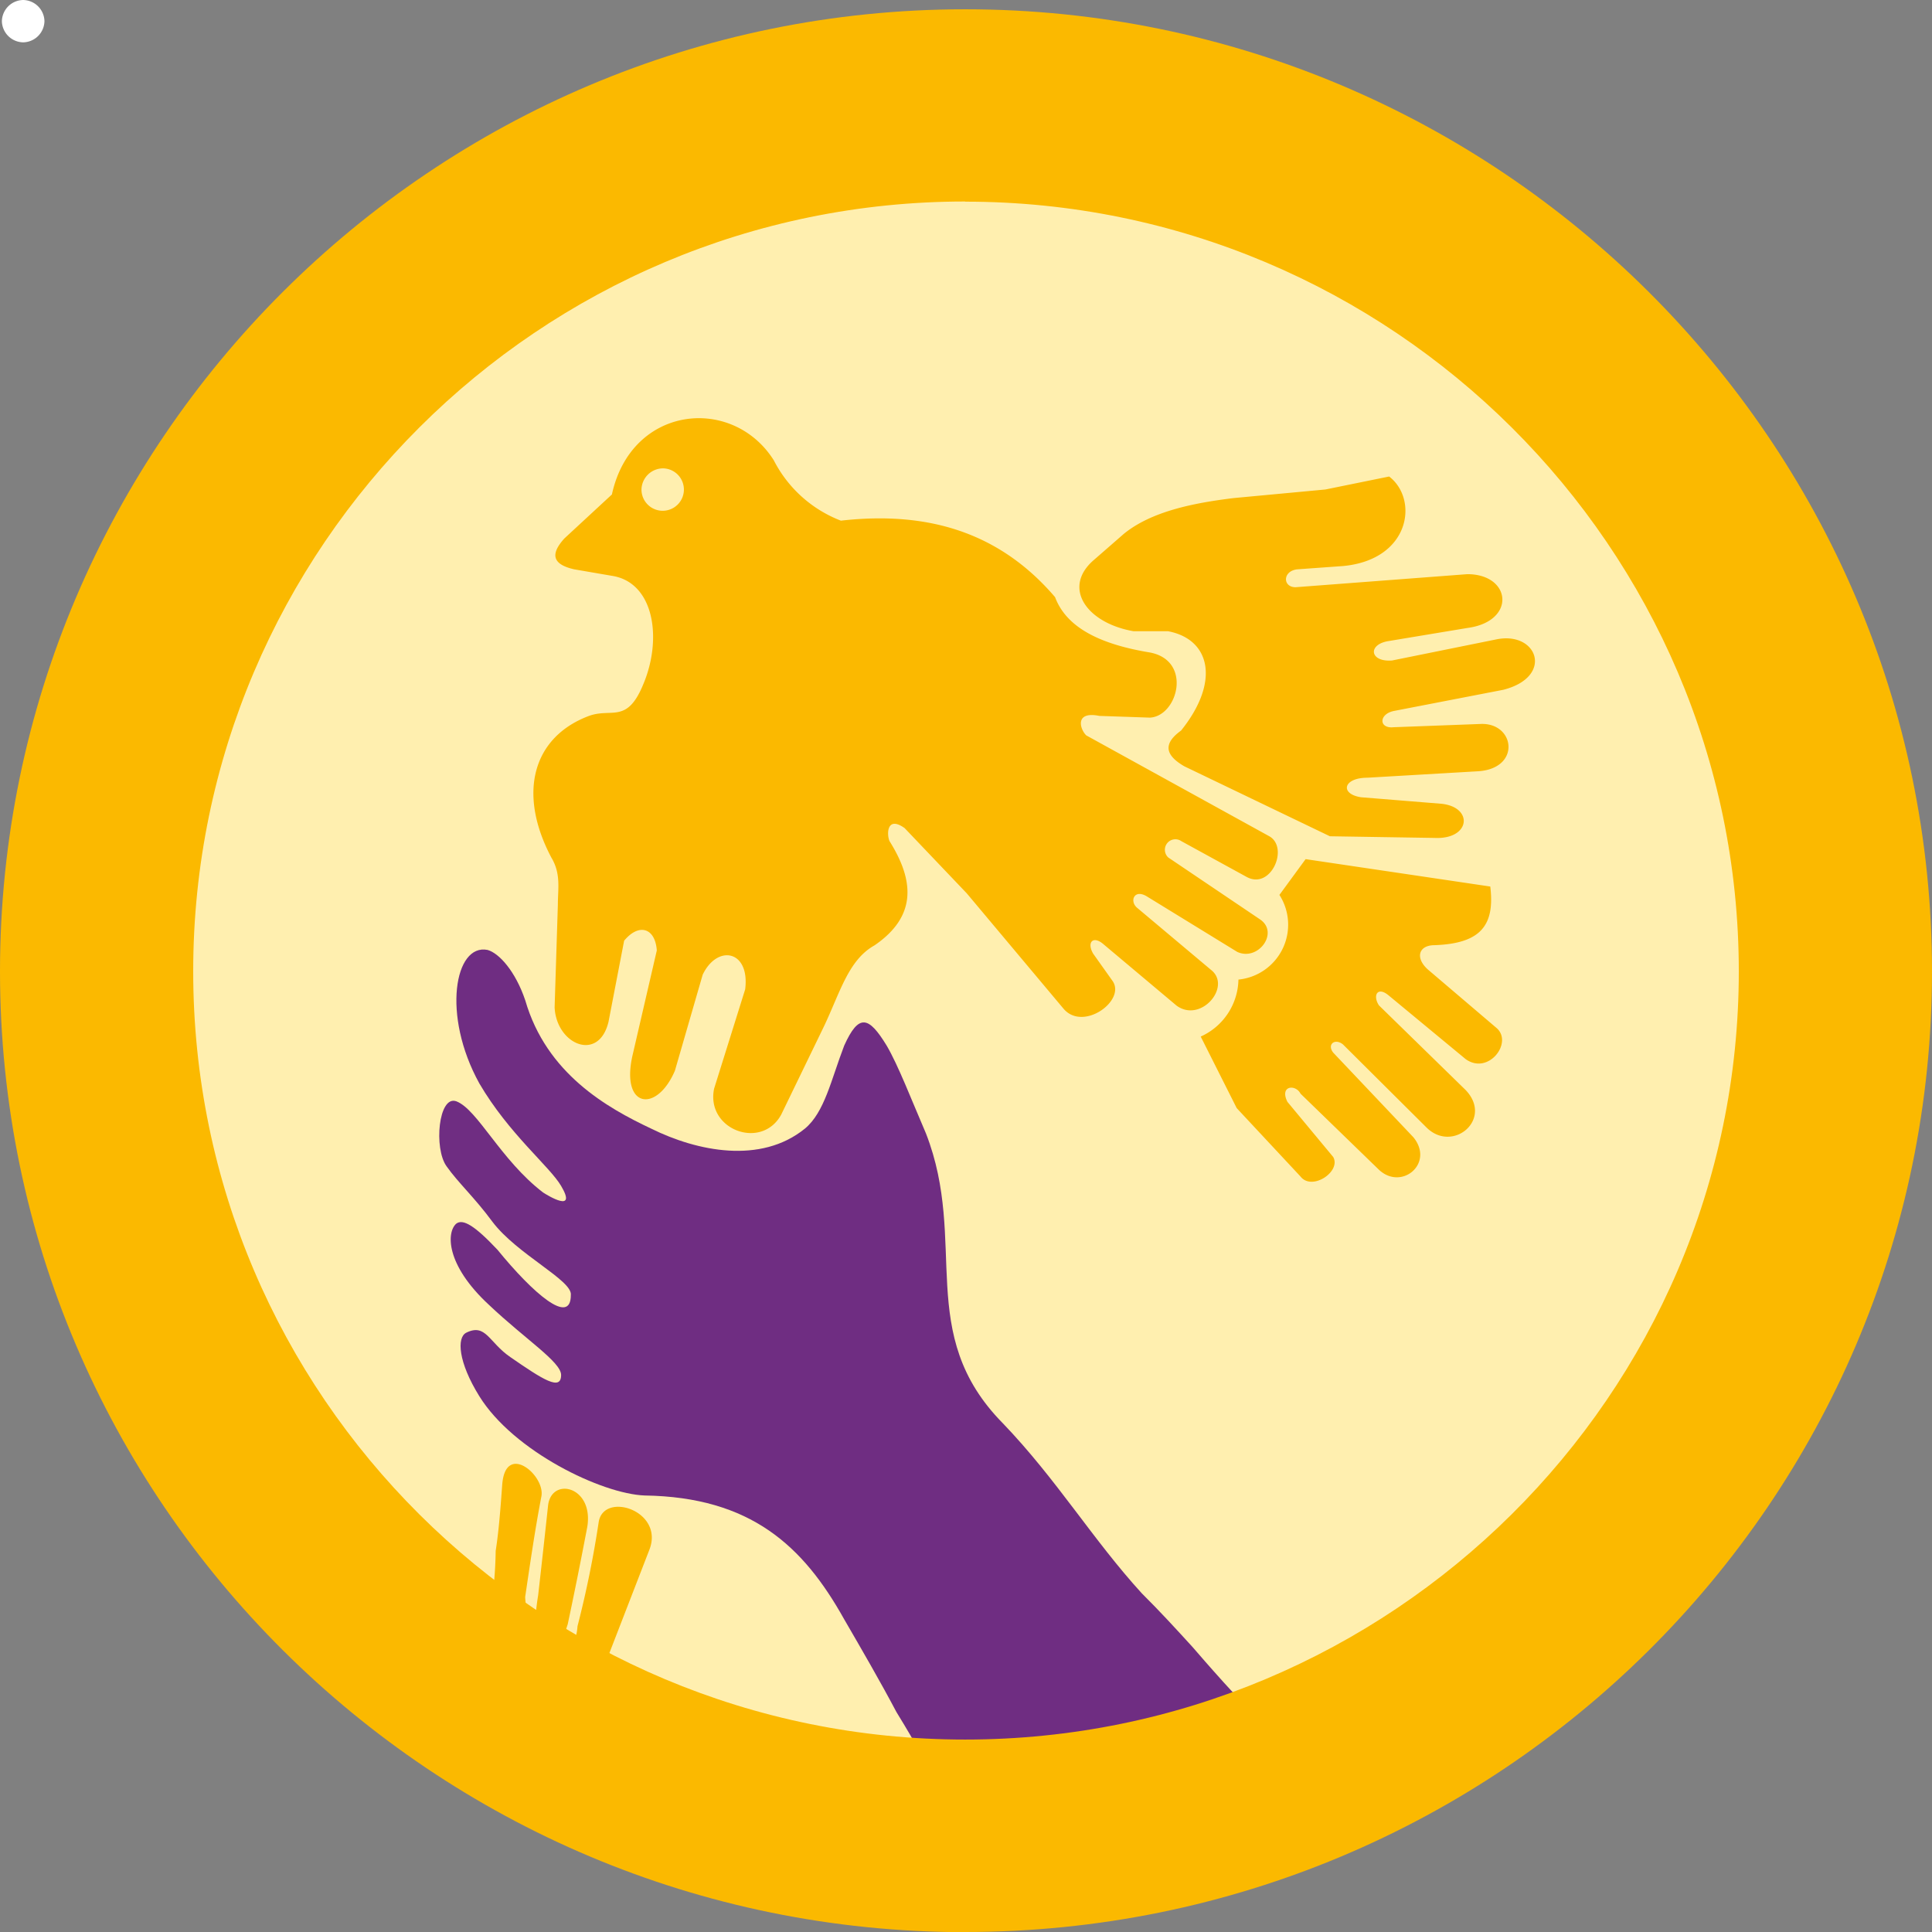 <svg id="Capa_1" data-name="Capa 1" xmlns="http://www.w3.org/2000/svg" viewBox="0 0 256 256"><rect x="0" y="0" width="256" height="256" fill="#808080" stroke="none"/><defs><style>.cls-1{fill:#0b6822;}.cls-2{fill:#fff;}.cls-3{fill:#ffefaf;}.cls-4{fill:#6f2d82;}.cls-5{fill:#fbb900;}</style></defs><title>deportes-amarillo</title><path class="cls-1" d="M88.25,51.77l-3.46,4.75a7.3,7.3,0,0,1-5.43,11.21,8.44,8.44,0,0,1-5,7.55l4.77,9.49,8.45,9.07c1.53,1.94,5.42-.65,4.34-2.59l-6.07-7.34c-1.08-2.15,1.08-2.37,1.73-1.07L98,93c3,2.81,7.37-.86,4.55-4.31L91.94,77.44c-.87-1.07.22-1.94,1.3-1.07l11.06,11c3.46,3.46,8.87-1.08,5.19-5L98,71.19c-.86-1.3-.21-2.59,1.31-1.3l10.18,8.41c3,2.16,6.3-2.15,4.12-4.1l-9.1-7.76c-1.73-1.51-1.3-3.24.86-3.24,6.08-.21,8-2.59,7.37-7.77Z"/><path class="cls-2" d="M3.07,0A2.87,2.87,0,0,1,5.89,2.81a2.87,2.87,0,0,1-2.82,2.8A2.87,2.87,0,0,1,.25,2.81,2.87,2.87,0,0,1,3.07,0"/><path class="cls-3" d="M127.89,243.26c63.51,0,115.31-51.55,115.31-114.54C243.2,65.52,191.4,14,127.89,14,64.6,14,12.79,65.52,12.79,128.72c0,63,51.81,114.54,115.1,114.54"/><path class="cls-4" d="M122.69,234.85c1.08,0-3.25-6.9-3.91-8-2.17-4.1-4.55-8.2-6.93-12.3-5.42-9.71-12.36-16.18-26.44-16.39-5.64-.21-17.35-5.82-21.9-13.16-2.81-4.53-3-7.77-1.73-8.41,2.6-1.29,3,1.29,5.84,3.23,4.34,3,6.73,4.53,6.73,2.37,0-1.72-4.76-4.74-9.54-9.27-5.85-5.4-5.63-9.7-4.34-10.79.87-.64,2.39.22,5.44,3.46,4.75,5.82,9.73,10.13,9.73,6,.23-1.93-7.14-5.39-10.39-9.7-2.39-3.24-4.55-5.18-6.07-7.34-1.73-2.37-1.08-9.49,1.29-8.62,2.82,1.08,5.86,7.77,11.49,12.08.66.43,4.56,2.8,2.39-.87-1.52-2.59-6.93-6.9-10.84-13.59-5-9.06-3.25-18.55,1.09-17.68,1.52.42,3.69,2.8,5,6.68,2.81,9.71,10.83,14.24,16.69,17,6.06,3,14.51,4.75,20.36,0,2.61-2.16,3.47-6.46,5.21-11,1.94-4.31,3.26-3.88,5.63,0,1.52,2.59,3.26,7.12,5.21,11.65,5.63,14.45-1.52,26.53,10.19,38.4C140,196,144.79,204,151.29,211.12c2.39,2.37,4.56,4.74,6.73,7.12,1.3,1.51,6.93,8,8.44,9.07,8.9,6.46-63.06,5.38-43.77,7.54"/><path class="cls-5" d="M145.66,94.86c-3.25-.66-2.6,1.72-1.73,2.58l24.28,13.38c2.6,1.51.21,7.11-3,5.39l-8.67-4.75a1.39,1.39,0,0,0-1.74,2.16l12.14,8.19c2.61,1.73-.21,5.61-3,4.32L152,118.8c-1.73-1.08-2.38.64-1.3,1.51l9.75,8.19c2.82,2.17-1.3,7.12-4.55,4.75l-9.76-8.2c-1.3-1.07-2.16-.21-1.3,1.3l2.6,3.66c1.74,2.59-3.9,6.69-6.5,3.67L128.1,118.37l-8.23-8.64c-2.39-1.71-2.39.87-2,1.73,3.25,5.18,3.68,9.93-2,13.81-3.47,1.94-4.55,6.25-6.72,10.79l-5.64,11.64c-2.6,4.75-10,2-8.89-3.44l4.12-13.17c.65-5.18-3.68-6-5.63-1.94l-3.68,12.72c-2.4,5.62-7.16,5-5.64-1.93l3.24-14c-.21-3-2.37-3.66-4.33-1.29L80.63,135.4c-1.3,5.4-6.92,3-7.14-1.93l.43-13.59c0-2.16.43-4.1-.87-6.26-4.55-8.63-2.38-16,5-18.76,3-1.09,5,1.07,7.15-4.1,2.6-6.05,1.51-13.59-4.11-14.46l-5-.86c-2.82-.64-3.26-1.94-1.3-4.1l6.29-5.82c2.59-11.87,16-13.16,21.45-4.53a16.74,16.74,0,0,0,8.89,8c11.49-1.3,21,1.51,28.38,10.13,1.53,4.1,6.08,6.27,12.58,7.34,5.64,1.08,3.69,8.42,0,8.63Zm9.11-11.22c5.63,1.07,6.93,6.69,1.73,13.16-2.38,1.72-2.17,3.23.43,4.74l19.29,9.27,13.88.22c4.76.22,5.19-4.1.86-4.53l-10.62-.86c-2.82-.43-2.39-2.59.87-2.59l14.74-.86c5.64-.43,4.77-6.47.22-6.26l-11.49.43c-2,.22-2-1.73,0-2.15L199.2,91.4c6.72-1.72,4.56-7.76-.87-6.69l-13.88,2.81c-3,.22-3.24-2.16-.43-2.58l10.41-1.73c6.51-.86,5.86-7.13,0-7.13l-22.76,1.73c-1.73,0-1.73-2.15.22-2.37L178,75c8.89-.86,10-8.84,6.07-11.86l-8.45,1.72L163.44,66c-5.2.64-10.84,1.73-14.53,4.74L145,74.15c-4.33,3.66-1.07,8.4,5.2,9.49ZM173,113.84l-3.47,4.74a7.31,7.31,0,0,1-5.43,11.22,8.46,8.46,0,0,1-5,7.55l4.77,9.48,8.46,9.07c1.51,1.94,5.4-.65,4.33-2.59L170.59,146c-1.08-2.16,1.08-2.37,1.74-1.08L182.72,155c3,2.81,7.38-.85,4.56-4.31l-10.62-11.21c-.86-1.09.22-1.95,1.29-1.09l11.06,11c3.47,3.46,8.89-1.07,5.2-4.95l-11.49-11.22c-.86-1.3-.21-2.59,1.31-1.3l10.18,8.42c3,2.15,6.29-2.16,4.12-4.1l-9.11-7.76c-1.72-1.52-1.29-3.24.88-3.24,6.07-.22,8-2.59,7.37-7.77ZM66.55,196.67c-.22,3-.43,6-.87,8.84a52.34,52.34,0,0,1-.43,6.05c-.65.64,4.56,5.6,14.3,10.78l1.08-3,5.42-14c2-5.17-6.06-7.76-6.72-3.66a136.64,136.64,0,0,1-2.81,13.81,7,7,0,0,1-.88,3c-1.51,2.59-1.29.21-1.08-.43a12.87,12.87,0,0,1,.66-2.81q1.31-6.15,2.6-12.94c.87-5.39-4.77-6.68-5.2-2.8-.44,4.09-.87,8-1.31,11.86a33.37,33.37,0,0,0-.43,4.32c0,1.29-2.59-1.3-1.74-.87,1.09.43.45-2.16.45-3.23.64-4.32,1.29-8.85,2.16-13.38.43-2.8-4.77-7.12-5.2-1.51"/><path class="cls-5" d="M127.89,26.7c-56.41,0-102.29,45.77-102.29,102s45.88,101.8,102.29,101.8S230.4,184.85,230.4,128.72s-46-102-102.51-102m0,229.3C57.36,256,0,198.9,0,128.72S57.36,1.23,127.89,1.23,256,58.42,256,128.72,198.53,256,127.89,256"/><path class="cls-3" d="M87.79,62.06A2.81,2.81,0,1,1,85,64.87a2.87,2.87,0,0,1,2.82-2.81"/></svg>